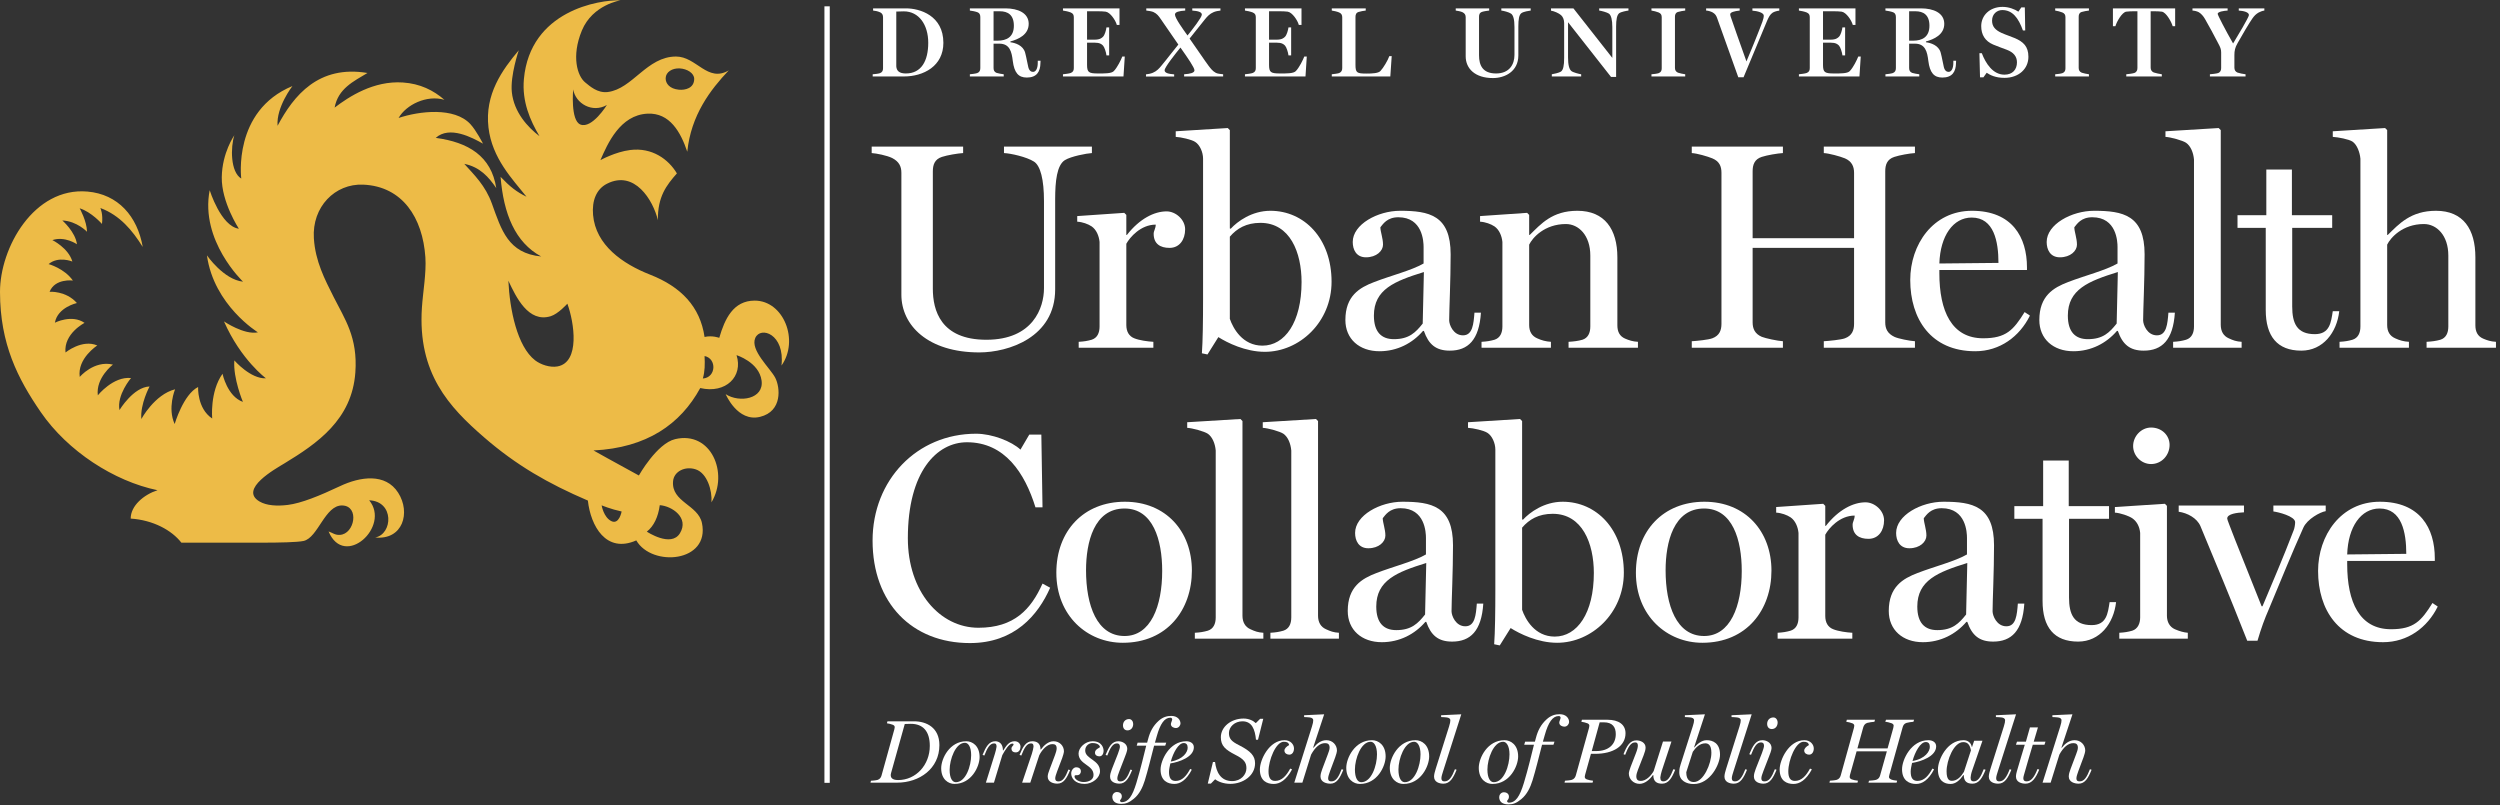 <svg width="236" height="76" viewBox="0 0 236 76" fill="none" xmlns="http://www.w3.org/2000/svg">
<rect x="0" y="0" width="236" height="76" fill="#333333" stroke="none"/>
<g clip-path="url(#clip0)">
<path d="M87.626 4.037C87.626 2.324 86.733 1.072 85.324 1.072C85.126 1.072 84.797 1.082 84.609 1.091V6.258C84.638 6.7 84.901 6.935 85.512 6.935C86.987 6.935 87.626 5.731 87.626 4.037ZM82.382 7.011C82.57 7.001 82.946 6.954 83.068 6.907C83.294 6.822 83.359 6.653 83.359 6.446V1.637C83.359 1.43 83.294 1.251 83.068 1.157C82.852 1.053 82.589 1.016 82.42 0.997V0.79H85.521C86.837 0.79 89.055 1.467 89.055 4.046C89.055 6.239 87.185 7.218 85.333 7.218H82.382V7.011Z" fill="white"/>
<path d="M94.177 3.839C95.004 3.839 95.709 3.51 95.709 2.428C95.709 1.402 95.136 1.063 94.384 1.063H93.792V3.839H94.177ZM95.606 5.75C95.502 4.874 95.314 4.122 94.337 4.122H93.792V6.418C93.792 6.625 93.858 6.794 94.074 6.879C94.196 6.926 94.582 6.992 94.751 7.011V7.218H91.555V7.011C91.725 7.001 92.128 6.945 92.251 6.898C92.476 6.813 92.542 6.643 92.542 6.427V1.618C92.542 1.411 92.486 1.232 92.251 1.148C92.082 1.082 91.725 1.016 91.555 0.997V0.79H94.91C96.094 0.79 97.109 1.223 97.109 2.249C97.109 3.274 96.141 3.708 95.38 3.914V3.99C95.841 4.046 96.583 4.281 96.771 4.968C96.912 5.486 96.959 5.891 97.072 6.343C97.166 6.709 97.363 6.785 97.523 6.785C97.758 6.785 97.965 6.512 97.965 5.929V5.731H98.228L98.218 5.938C98.209 6.766 97.871 7.321 96.931 7.321C96.141 7.321 95.747 6.869 95.606 5.75Z" fill="white"/>
<path d="M100.344 7.011C100.513 6.992 100.945 6.945 101.076 6.888C101.302 6.803 101.368 6.643 101.368 6.427V1.637C101.368 1.43 101.312 1.27 101.076 1.176C100.898 1.101 100.513 1.016 100.344 0.997V0.79H105.681V2.352H105.428C105.315 1.929 104.817 1.166 104.375 1.101C104.149 1.072 103.896 1.063 103.604 1.063H102.618V3.745H103.323C103.839 3.745 104.009 3.585 104.13 3.463C104.291 3.303 104.422 2.832 104.45 2.587H104.704V5.232H104.45C104.422 4.949 104.262 4.451 104.13 4.31C103.999 4.168 103.82 4.027 103.323 4.027H102.618V6.107C102.618 6.841 102.777 6.935 103.679 6.935C104.272 6.935 104.91 6.945 105.136 6.719C105.465 6.39 105.832 5.637 105.944 5.336H106.179L106.057 7.218H100.344V7.011Z" fill="white"/>
<path d="M113.453 1.383C113.453 1.119 113.059 1.035 112.551 0.997V0.79H115.211V0.997C114.994 1.016 114.731 1.072 114.562 1.148C114.196 1.298 113.961 1.561 113.754 1.816C113.237 2.447 112.72 3.124 112.297 3.642C112.767 4.3 113.829 5.872 114.083 6.201C114.28 6.455 114.459 6.709 114.778 6.879C114.91 6.954 115.239 6.992 115.464 7.011V7.218H111.781V7.011C112.335 6.973 112.758 6.888 112.758 6.634C112.758 6.39 112.147 5.496 111.433 4.489C111.029 4.987 109.939 6.343 109.939 6.634C109.939 6.898 110.333 6.982 110.841 7.02V7.227H108.181V7.02C108.397 7.001 108.651 6.945 108.829 6.869C109.196 6.719 109.431 6.455 109.638 6.201C110.221 5.505 110.784 4.743 111.235 4.206C110.634 3.34 110.004 2.428 109.581 1.806C109.365 1.496 109.224 1.298 108.886 1.138C108.735 1.072 108.435 1.016 108.209 0.997V0.79H111.884V0.997C111.329 1.035 110.916 1.119 110.916 1.373C110.916 1.712 111.696 2.785 112.1 3.35C112.579 2.766 113.453 1.637 113.453 1.383Z" fill="white"/>
<path d="M117.524 7.011C117.693 6.992 118.126 6.945 118.257 6.888C118.482 6.803 118.548 6.643 118.548 6.427V1.637C118.548 1.43 118.492 1.27 118.257 1.176C118.078 1.101 117.693 1.016 117.524 0.997V0.79H122.862V2.352H122.608C122.495 1.929 121.997 1.166 121.555 1.101C121.33 1.072 121.076 1.063 120.785 1.063H119.798V3.745H120.503C121.02 3.745 121.189 3.585 121.311 3.463C121.471 3.303 121.603 2.832 121.631 2.587H121.884V5.232H121.631C121.603 4.949 121.443 4.451 121.311 4.31C121.18 4.168 121.001 4.027 120.503 4.027H119.798V6.107C119.798 6.841 119.958 6.935 120.86 6.935C121.452 6.935 122.091 6.945 122.317 6.719C122.646 6.39 123.012 5.637 123.125 5.336H123.36L123.238 7.218H117.524V7.011Z" fill="white"/>
<path d="M125.72 7.011C125.889 6.992 126.293 6.945 126.415 6.898C126.641 6.803 126.707 6.634 126.707 6.427V1.646C126.707 1.44 126.65 1.279 126.415 1.176C126.246 1.101 125.889 1.016 125.72 0.997V0.79H128.925V0.997C128.755 1.016 128.417 1.072 128.248 1.129C128.013 1.204 127.957 1.392 127.957 1.599V6.107C127.957 6.879 128.088 6.945 129.018 6.945C129.526 6.945 130.108 6.917 130.306 6.709C130.588 6.418 131.02 5.684 131.152 5.298H131.377L131.246 7.218H125.72V7.011Z" fill="white"/>
<path d="M138.361 5.317V1.627C138.361 1.421 138.286 1.27 138.069 1.157C137.9 1.072 137.562 1.016 137.421 0.997V0.79H140.579V0.997C140.41 1.016 140.071 1.063 139.911 1.119C139.676 1.195 139.62 1.373 139.62 1.58V5.213C139.62 6.173 139.968 6.935 141.227 6.935C142.496 6.935 142.966 6.07 142.966 5.185V2.559C142.966 1.825 142.853 1.44 142.646 1.289C142.449 1.148 141.923 1.016 141.725 0.997V0.79H144.497V0.997C144.338 1.016 143.849 1.091 143.633 1.232C143.398 1.392 143.332 1.825 143.332 2.503V5.232C143.332 6.757 142.045 7.369 140.935 7.369C139.244 7.369 138.361 6.474 138.361 5.317Z" fill="white"/>
<path d="M148.023 2.098V5.42C148.023 6.145 148.135 6.54 148.342 6.709C148.502 6.841 149.094 6.992 149.263 7.011V7.218H146.491V7.011C146.65 6.992 147.195 6.869 147.355 6.757C147.571 6.597 147.656 6.192 147.656 5.467V2.173C147.656 1.891 147.562 1.609 147.365 1.43C147.149 1.242 146.716 1.053 146.415 1.006V0.79H148.53L152.204 5.467V2.568C152.204 1.872 152.092 1.44 151.885 1.289C151.716 1.166 151.152 1.016 150.964 0.997V0.79H153.727V0.997C153.567 1.016 153.051 1.11 152.862 1.242C152.637 1.402 152.561 1.853 152.561 2.512V7.265H152.083L148.023 2.098Z" fill="white"/>
<path d="M155.897 7.011C156.067 7.001 156.452 6.954 156.574 6.907C156.801 6.822 156.866 6.662 156.866 6.455V1.627C156.866 1.421 156.801 1.27 156.574 1.176C156.406 1.11 156.077 1.016 155.897 0.997V0.79H159.084V0.997C158.915 1.016 158.567 1.072 158.398 1.129C158.172 1.204 158.116 1.373 158.116 1.58V6.408C158.116 6.615 158.191 6.766 158.398 6.86C158.511 6.907 158.915 6.992 159.084 7.011V7.218H155.897V7.011Z" fill="white"/>
<path d="M162.092 1.693C162.007 1.458 161.914 1.317 161.679 1.176C161.51 1.082 161.265 1.006 161.058 0.997V0.79H164.226V0.997C163.708 1.053 163.332 1.157 163.332 1.345C163.332 1.411 163.351 1.505 163.38 1.58C163.483 1.891 164.291 4.206 164.865 5.797C165.288 4.799 165.879 3.34 166.058 2.87C166.312 2.211 166.5 1.787 166.5 1.477C166.5 1.195 165.889 1.035 165.428 1.006V0.79H167.966V1.006C167.787 1.016 167.524 1.091 167.355 1.185C167.091 1.355 166.97 1.618 166.828 1.929C166.537 2.606 165.156 5.947 164.592 7.293H164.094C163.436 5.448 162.327 2.343 162.092 1.693Z" fill="white"/>
<path d="M169.817 7.011C169.987 6.992 170.419 6.945 170.551 6.888C170.776 6.803 170.842 6.643 170.842 6.427V1.637C170.842 1.43 170.786 1.27 170.551 1.176C170.372 1.101 169.987 1.016 169.817 0.997V0.79H175.156V2.352H174.902C174.789 1.929 174.291 1.166 173.849 1.101C173.624 1.072 173.37 1.063 173.079 1.063H172.092V3.745H172.797C173.314 3.745 173.483 3.585 173.605 3.463C173.765 3.303 173.897 2.832 173.925 2.587H174.179V5.232H173.925C173.897 4.949 173.737 4.451 173.605 4.31C173.474 4.168 173.295 4.027 172.797 4.027H172.092V6.107C172.092 6.841 172.252 6.935 173.154 6.935C173.746 6.935 174.385 6.945 174.611 6.719C174.939 6.39 175.306 5.637 175.419 5.336H175.654L175.532 7.218H169.817V7.011Z" fill="white"/>
<path d="M180.607 3.839C181.434 3.839 182.139 3.51 182.139 2.428C182.139 1.402 181.566 1.063 180.813 1.063H180.222V3.839H180.607ZM182.035 5.75C181.932 4.874 181.745 4.122 180.767 4.122H180.222V6.418C180.222 6.625 180.287 6.794 180.504 6.879C180.626 6.926 181.011 6.992 181.18 7.011V7.218H177.985V7.011C178.154 7.001 178.558 6.945 178.68 6.898C178.906 6.813 178.972 6.643 178.972 6.427V1.618C178.972 1.411 178.916 1.232 178.68 1.148C178.511 1.082 178.154 1.016 177.985 0.997V0.79H181.34C182.524 0.79 183.539 1.223 183.539 2.249C183.539 3.274 182.571 3.708 181.81 3.914V3.99C182.271 4.046 183.013 4.281 183.201 4.968C183.342 5.486 183.389 5.891 183.501 6.343C183.595 6.709 183.793 6.785 183.952 6.785C184.187 6.785 184.395 6.512 184.395 5.929V5.731H184.657L184.648 5.938C184.638 6.766 184.3 7.321 183.36 7.321C182.571 7.321 182.176 6.869 182.035 5.75Z" fill="white"/>
<path d="M187.544 6.869L187.233 7.302H186.914L186.857 5.025H187.084C187.45 5.985 188.127 7.048 189.217 7.048C189.997 7.048 190.401 6.559 190.401 5.881C190.401 5.317 190.062 4.931 189.433 4.695C188.963 4.517 188.577 4.385 188.155 4.206C187.393 3.877 187.027 3.284 187.027 2.465C187.027 1.458 187.826 0.649 189.047 0.649C189.63 0.649 190.203 0.875 190.533 1.101L190.814 0.696H191.143L191.181 2.879H190.965C190.542 1.703 189.987 0.95 189.01 0.95C188.54 0.95 188.051 1.298 188.051 1.948C188.051 2.512 188.361 2.842 188.963 3.115C189.404 3.312 189.846 3.444 190.213 3.604C190.983 3.943 191.482 4.366 191.482 5.363C191.482 6.512 190.552 7.35 189.226 7.35C188.361 7.35 187.854 7.077 187.544 6.869Z" fill="white"/>
<path d="M194.01 7.011C194.179 7.001 194.564 6.954 194.686 6.907C194.912 6.822 194.978 6.662 194.978 6.455V1.627C194.978 1.421 194.912 1.27 194.686 1.176C194.517 1.11 194.188 1.016 194.01 0.997V0.79H197.196V0.997C197.027 1.016 196.679 1.072 196.51 1.129C196.284 1.204 196.228 1.373 196.228 1.58V6.408C196.228 6.615 196.303 6.766 196.51 6.86C196.623 6.907 197.027 6.992 197.196 7.011V7.218H194.01V7.011Z" fill="white"/>
<path d="M200.72 7.011C200.889 7.001 201.359 6.935 201.481 6.888C201.707 6.803 201.773 6.625 201.773 6.418V1.063H201.443C201.227 1.063 200.936 1.072 200.72 1.101C200.316 1.157 199.808 2.06 199.695 2.475H199.46V0.79H205.334V2.475H205.099C204.987 2.06 204.479 1.157 204.075 1.101C203.859 1.072 203.595 1.063 203.351 1.063H203.022V6.371C203.022 6.578 203.098 6.747 203.313 6.841C203.426 6.888 203.906 6.992 204.075 7.011V7.218H200.72V7.011Z" fill="white"/>
<path d="M208.615 7.011C208.785 7.001 209.263 6.945 209.386 6.898C209.611 6.813 209.677 6.634 209.677 6.427V4.949C209.677 4.658 209.601 4.46 209.405 4.103C209.066 3.444 208.465 2.324 208.154 1.797C207.994 1.515 207.788 1.289 207.572 1.157C207.403 1.063 207.149 1.006 206.97 0.997V0.79H210.287V0.997C209.959 1.016 209.348 1.101 209.348 1.307C209.348 1.421 210.081 2.842 210.804 4.103C211.218 3.425 212.299 1.618 212.299 1.421C212.299 1.138 211.763 1.025 211.34 0.997V0.79H213.756V0.997C213.587 1.016 213.342 1.11 213.21 1.185C212.957 1.336 212.816 1.477 212.628 1.74C212.346 2.136 211.641 3.331 211.237 4.056C210.983 4.498 210.927 4.78 210.927 5.213V6.38C210.927 6.587 211.002 6.757 211.218 6.851C211.331 6.898 211.81 7.001 211.98 7.011V7.218H208.615V7.011Z" fill="white"/>
<path d="M78.328 0.597H77.826V73.9H78.328V0.597Z" fill="white"/>
<path d="M54.931 2.876C55.946 0.432 58.591 0.03 58.591 0.03C56.55 -0.034 50.049 1.003 49.456 7.461C49.262 9.584 50.047 11.373 50.926 12.854C49.83 12.02 48.511 10.6 48.316 8.687C48.156 7.132 48.971 4.748 48.971 4.748C47.411 6.596 45.747 8.907 46.112 12.036C46.452 14.954 48.39 16.923 49.703 18.573C48.742 18.102 48.139 17.619 47.254 16.694C47.539 20.195 48.632 22.886 51.088 24.211C47.957 23.91 47.333 21.703 46.438 19.229C45.815 17.503 44.777 16.528 43.828 15.468C45.298 15.764 46.13 16.703 46.847 17.756C46.382 14.735 44.208 13.426 41.133 13.016C42.436 11.835 44.594 12.997 45.596 13.563C45.596 13.563 44.966 12.32 44.398 11.71C42.894 10.095 39.599 10.475 37.626 11.136C38.338 9.892 40.277 8.93 41.951 9.422C40.922 8.523 39.65 7.894 38.033 7.787C35.267 7.602 32.951 9.122 31.588 10.158C31.919 8.365 33.365 7.688 34.688 6.889C30.07 6.119 27.73 9.006 26.203 11.874C26.062 10.112 27.604 8.125 27.604 8.125C21.942 10.465 22.775 16.858 22.775 16.858C21.734 16.228 21.764 13.87 22.122 12.771C22.122 12.771 20.97 14.398 20.935 16.729C20.899 19.084 22.55 21.593 22.55 21.593C20.852 21.356 19.794 17.954 19.794 17.954C18.868 22.735 22.943 26.59 22.943 26.59C21.113 26.398 19.534 24.104 19.534 24.104C20.186 28.826 24.347 31.372 24.347 31.372C23.047 31.639 21.143 30.339 21.143 30.339C22.741 33.972 25.105 35.712 25.105 35.712C23.655 35.785 22.122 34.024 22.122 34.024C21.992 35.712 22.931 37.938 22.931 37.938C21.446 37.414 21.006 35.285 21.006 35.285C19.794 36.986 20.032 39.508 20.032 39.508C18.595 38.556 18.701 36.534 18.701 36.534C17.3 37.236 16.489 40.028 16.489 40.028C15.789 38.517 16.528 36.748 16.528 36.748C14.58 37.247 13.344 39.556 13.344 39.556C13.221 38.143 14.12 36.483 14.12 36.483C12.588 36.532 11.278 38.711 11.278 38.711C11.011 37.269 12.37 35.687 12.37 35.687C10.684 35.508 9.234 37.319 9.234 37.319C9.032 35.655 10.66 34.417 10.66 34.417C8.867 33.989 7.528 35.582 7.528 35.582C7.278 33.834 9.184 32.612 9.184 32.612C7.747 31.993 6.183 33.275 6.183 33.275C6.004 31.49 7.983 30.479 7.983 30.479C6.772 29.646 5.181 30.462 5.181 30.462C5.443 29 7.26 28.606 7.26 28.606C6.224 27.429 4.68 27.544 4.68 27.544C5.194 26.26 6.881 26.482 6.881 26.482C6.069 25.329 4.588 24.93 4.588 24.93C5.514 24.145 6.831 24.689 6.831 24.689C6.463 23.413 4.944 22.665 4.944 22.665C6.132 22.271 7.264 23.057 7.264 23.057C7.121 21.892 5.885 20.813 5.885 20.813C7.264 20.872 8.214 21.879 8.214 21.879C8.201 20.879 7.521 19.664 7.521 19.664C8.637 20.009 9.627 21.141 9.627 21.141C9.745 20.202 9.475 19.635 9.475 19.635C11.333 20.334 12.488 21.74 13.474 23.312C12.969 20.418 11.149 18.332 8.251 18.083C3.207 17.648 -0.01 23.378 -6.96025e-06 27.577C0.011 32.474 1.669 35.731 3.851 38.905C6.384 42.59 10.768 45.429 14.87 46.276C13.563 46.699 12.336 47.746 12.336 48.954C14.468 49.095 16.217 50.06 17.122 51.229H24.605C26.422 51.229 28.079 51.189 28.651 51.068C30.03 50.77 30.674 47.656 32.322 47.716C33.959 47.777 33.479 50.425 32.077 50.494C31.62 50.518 31.404 50.301 31.017 50.169C32.498 53.719 36.901 49.705 34.85 47.227C37.24 47.323 37.083 50.42 35.422 50.74C38.031 50.993 38.788 48.393 37.588 46.514C36.388 44.634 34.001 44.991 32.089 45.896C30.176 46.799 28.454 47.501 27.181 47.663C26.158 47.792 25.158 47.734 24.488 47.335C22.535 46.175 26.015 44.251 26.855 43.74C29.94 41.865 33.228 39.618 33.545 35.161C33.785 31.837 32.535 30.102 31.505 28.052C30.661 26.371 29.767 24.678 29.629 22.496C29.441 19.526 31.628 17.315 34.281 17.43C37.999 17.589 39.905 20.554 40.156 24.294C40.254 25.776 39.929 27.543 39.829 29.032C39.414 35.236 42.386 38.413 45.704 41.289C48.746 43.924 51.728 45.639 55.495 47.254C55.756 49.642 57.21 52.277 60.065 51.014C61.545 53.562 67.034 53.087 66.266 49.379C65.907 47.65 63.357 47.397 63.537 45.423C63.623 44.481 64.702 43.972 65.694 44.313C66.746 44.675 67.241 46.277 67.164 47.418C68.809 44.668 67.133 40.656 63.738 41.453C62.012 41.856 60.309 44.886 60.309 44.886C58.12 43.7 56.027 42.523 56.027 42.523C61.055 42.275 64.238 40.048 66.103 36.632C68.532 37.195 70.174 35.52 69.529 33.527C69.529 33.527 71.652 34.182 71.893 35.921C72.133 37.661 69.817 38.059 68.503 37.209C68.503 37.209 69.616 39.871 71.747 39.351C73.88 38.829 73.648 36.564 73.184 35.663C72.722 34.762 70.797 33.058 71.296 31.907C71.795 30.756 74.111 31.532 73.772 34.508C75.463 32.143 73.977 28.378 71.244 28.378C69.221 28.378 68.417 30.106 67.898 31.892C67.898 31.892 67.243 31.639 66.51 31.81C66.091 28.94 64.284 27.07 61.371 25.928C58.766 24.905 56.233 23.136 55.985 20.289C55.868 18.946 56.291 17.86 57.291 17.348C59.899 16.014 61.653 18.89 62.105 20.781C62.075 18.558 62.912 17.492 63.899 16.368C63.105 15.038 61.56 13.899 59.493 14.16C58.062 14.342 56.678 15.118 56.678 15.118C57.352 13.577 58.526 10.854 61.125 10.729C63.234 10.627 64.261 12.489 64.879 14.324C65.227 10.86 67.074 8.461 68.796 6.643C66.785 7.827 65.752 5.337 63.818 5.337C61.057 5.337 59.721 8.391 57.373 8.687C56.392 8.809 55.655 8.109 55.251 7.787C54.506 7.196 53.916 5.322 54.931 2.876ZM64.16 6.457C64.852 6.492 65.541 6.899 65.533 7.461C65.52 8.319 64.703 8.529 64.071 8.466C63.221 8.382 62.826 7.889 62.838 7.382C62.851 6.793 63.465 6.422 64.16 6.457ZM52.639 34.589C51.931 34.723 51.045 34.422 50.517 34.017C48.815 32.709 48.115 29.197 47.989 26.499C48.717 28.049 49.878 30.497 51.986 29.851C52.705 29.629 53.559 28.668 53.559 28.668C54.217 30.468 54.768 34.185 52.639 34.589ZM54.794 11.756C53.839 11.389 54.108 8.441 54.108 8.441C54.336 9.781 55.921 10.696 57.291 9.911C57.291 9.911 55.893 12.179 54.794 11.756ZM64.186 50.339C63.35 51.713 61.06 50.187 61.06 50.187C61.719 49.678 62.138 48.786 62.281 47.688C63.439 47.768 65.075 48.88 64.186 50.339ZM58.682 48.286C58.682 48.286 58.449 49.559 57.71 49.193C56.97 48.826 56.794 47.703 56.794 47.703C56.794 47.703 57.648 48.063 58.682 48.286ZM66.348 35.733C66.546 35.042 66.549 34.372 66.51 33.608C67.685 33.846 67.608 35.644 66.348 35.733Z" fill="#EDBB47"/>
<path d="M100.523 15.117C99.773 15.59 99.607 17.091 99.607 18.814V27.319C99.607 31.851 95.193 33.268 92.445 33.268C87.588 33.268 85.09 30.711 85.09 27.82V16.312C85.09 15.701 84.868 15.256 84.229 14.922C83.73 14.672 82.731 14.478 82.287 14.45V13.838H90.919V14.45C90.419 14.478 89.42 14.645 88.92 14.811C88.227 15.034 88.06 15.562 88.06 16.173V27.264C88.06 29.265 88.782 32.073 93.112 32.073C97.525 32.073 98.552 29.043 98.552 27.208V18.981C98.552 16.952 98.219 15.645 97.608 15.256C96.914 14.811 95.415 14.478 94.777 14.45V13.838H103.076V14.45C102.576 14.478 101.105 14.756 100.523 15.117Z" fill="white"/>
<path d="M110.405 23.4C109.517 23.4 108.906 23.011 108.906 22.066C108.906 21.788 109.101 21.566 109.101 21.204C107.685 21.204 106.658 22.4 106.325 23.011V30.683C106.325 31.294 106.575 31.739 107.074 31.934C107.546 32.128 108.351 32.239 108.878 32.267V32.823H101.828V32.267C102.328 32.239 102.661 32.184 103.05 32.072C103.577 31.906 103.799 31.433 103.799 30.822V22.844C103.743 22.261 103.494 21.677 103.05 21.371C102.717 21.149 102.189 20.954 101.69 20.927V20.398L106.13 20.093L106.325 20.287V22.177H106.381C107.574 20.648 108.962 19.954 110.127 19.954C110.988 19.954 111.876 20.732 111.876 21.649C111.876 22.622 111.349 23.4 110.405 23.4Z" fill="white"/>
<path d="M118.983 21.038C117.65 21.038 116.762 21.566 116.096 22.344V30.099C116.401 30.988 117.289 32.629 119.177 32.629C121.286 32.629 122.868 30.433 122.868 26.625C122.868 23.845 121.786 21.038 118.983 21.038ZM119.399 33.212C117.567 33.212 115.846 32.35 115.013 31.823L113.986 33.462L113.459 33.351C113.542 32.239 113.57 30.21 113.57 28.209V14.978C113.57 14.367 113.265 13.671 112.821 13.394C112.488 13.171 111.489 12.949 110.989 12.921V12.393L115.901 12.087L116.096 12.282V21.566L116.179 21.593C116.817 20.899 118.178 19.898 119.926 19.898C123.118 19.898 125.7 22.511 125.7 26.597C125.7 30.405 122.674 33.212 119.399 33.212Z" fill="white"/>
<path d="M129.696 29.793C129.696 31.322 130.39 32.017 131.584 32.017C133.027 32.017 133.638 31.378 134.304 30.544L134.415 25.68C131.639 26.541 129.696 27.319 129.696 29.793ZM136.858 33.101C135.553 33.101 134.859 32.517 134.415 31.238H134.332C133.332 32.406 131.889 33.157 130.224 33.157C128.308 33.157 127.004 31.989 127.004 30.21C127.004 27.931 128.336 27.152 129.724 26.625C131.306 26.013 133.222 25.541 134.387 24.874V23.317C134.387 22.817 134.304 20.509 132 20.509C130.946 20.509 130.557 21.149 130.307 21.455C130.307 21.871 130.557 22.483 130.557 23.095C130.557 23.679 129.946 24.29 128.947 24.29C128.031 24.29 127.698 23.567 127.698 22.844C127.698 21.177 130.057 19.898 132.167 19.898C134.915 19.898 136.941 20.315 136.941 24.012C136.941 26.458 136.802 29.321 136.802 30.238C136.802 30.655 137.19 31.656 138.107 31.656C139.022 31.656 139.106 30.572 139.189 29.515H139.8C139.633 32.1 138.579 33.101 136.858 33.101Z" fill="white"/>
<path d="M148.072 32.823V32.267C148.571 32.239 148.988 32.184 149.376 32.073C149.904 31.906 150.126 31.434 150.126 30.822V24.123C150.126 22.205 149.016 21.149 147.822 21.149C145.796 21.149 144.658 22.455 144.353 23.095V30.683C144.353 31.294 144.602 31.711 145.102 31.934C145.519 32.128 145.935 32.239 146.407 32.267V32.823H139.856V32.267C140.356 32.239 140.689 32.184 141.077 32.073C141.605 31.906 141.827 31.434 141.827 30.822V22.844C141.771 22.261 141.521 21.677 141.077 21.371C140.744 21.149 140.217 20.954 139.717 20.927V20.398L144.159 20.093L144.353 20.287V22.177H144.408C145.463 21.149 146.518 19.898 148.905 19.898C151.486 19.898 152.68 21.649 152.68 24.29V30.711C152.68 31.322 152.901 31.739 153.401 31.961C153.79 32.128 154.123 32.239 154.622 32.267V32.823H148.072Z" fill="white"/>
<path d="M172.166 32.823V32.212C172.665 32.184 173.803 32.073 174.164 31.934C174.831 31.684 175.024 31.183 175.024 30.572V23.4H165.448V30.433C165.448 31.044 165.67 31.517 166.309 31.795C166.642 31.934 167.808 32.184 168.307 32.212V32.823H159.703V32.212C160.202 32.184 161.285 32.073 161.646 31.934C162.312 31.684 162.506 31.183 162.506 30.572V16.312C162.506 15.701 162.312 15.228 161.646 14.95C161.174 14.756 160.202 14.478 159.703 14.45V13.838H168.307V14.45C167.808 14.478 166.809 14.645 166.309 14.811C165.615 15.034 165.448 15.562 165.448 16.173V22.483H175.024V16.312C175.024 15.701 174.802 15.228 174.164 14.95C173.692 14.756 172.665 14.478 172.166 14.45V13.838H180.771V14.45C180.27 14.478 179.326 14.645 178.827 14.811C178.133 15.034 177.967 15.562 177.967 16.173V30.433C177.967 31.044 178.189 31.489 178.827 31.795C179.16 31.961 180.27 32.184 180.771 32.212V32.823H172.166Z" fill="white"/>
<path d="M186.128 20.537C184.379 20.537 183.158 22.261 183.075 24.874L188.654 24.818C188.654 22.817 188.238 20.537 186.128 20.537ZM186.461 33.157C182.27 33.157 180.327 30.099 180.327 26.43C180.327 23.095 182.464 19.898 186.156 19.898C189.959 19.898 191.346 22.4 191.346 25.235V25.485H183.075V25.791C183.075 29.377 184.241 31.934 187.21 31.934C189.376 31.934 190.07 31.155 191.124 29.46L191.625 29.793C190.652 31.767 188.793 33.157 186.461 33.157Z" fill="white"/>
<path d="M195.205 29.793C195.205 31.322 195.899 32.017 197.093 32.017C198.536 32.017 199.146 31.378 199.813 30.544L199.924 25.68C197.148 26.541 195.205 27.319 195.205 29.793ZM202.366 33.101C201.061 33.101 200.367 32.517 199.924 31.238H199.84C198.841 32.406 197.397 33.157 195.732 33.157C193.817 33.157 192.513 31.989 192.513 30.21C192.513 27.931 193.845 27.152 195.233 26.625C196.815 26.013 198.73 25.541 199.895 24.874V23.317C199.895 22.817 199.813 20.509 197.509 20.509C196.454 20.509 196.065 21.149 195.816 21.455C195.816 21.871 196.065 22.483 196.065 23.095C196.065 23.679 195.455 24.29 194.455 24.29C193.54 24.29 193.206 23.567 193.206 22.844C193.206 21.177 195.566 19.898 197.676 19.898C200.423 19.898 202.45 20.315 202.45 24.012C202.45 26.458 202.311 29.321 202.311 30.238C202.311 30.655 202.699 31.656 203.615 31.656C204.531 31.656 204.614 30.572 204.698 29.515H205.308C205.142 32.1 204.087 33.101 202.366 33.101Z" fill="white"/>
<path d="M205.142 32.823V32.267C205.642 32.239 205.975 32.184 206.363 32.072C206.89 31.906 207.113 31.433 207.113 30.822V15.061C207.057 14.422 206.807 13.783 206.363 13.477C206.03 13.255 204.92 12.949 204.42 12.921V12.393L209.444 12.087L209.639 12.282V30.655C209.639 31.267 209.888 31.711 210.388 31.934C210.804 32.128 211.109 32.239 211.609 32.267V32.823H205.142Z" fill="white"/>
<path d="M217.244 33.101C214.968 33.101 213.886 31.739 213.886 29.265V21.51H211.221V20.315H213.941V16.007H216.356V20.315H220.159V21.51H216.384V28.931C216.384 30.516 216.828 31.544 218.521 31.544C219.937 31.544 220.047 30.433 220.214 29.377H220.825C220.603 31.378 219.298 33.101 217.244 33.101Z" fill="white"/>
<path d="M229.069 32.823V32.267C229.568 32.239 229.984 32.184 230.373 32.072C230.901 31.906 231.122 31.433 231.122 30.822V24.123C231.122 22.205 230.012 21.149 228.818 21.149C226.792 21.149 225.655 22.455 225.349 23.094V30.683C225.349 31.294 225.599 31.711 226.098 31.934C226.515 32.128 226.903 32.239 227.403 32.267V32.823H220.852V32.267C221.352 32.239 221.685 32.184 222.074 32.072C222.601 31.906 222.823 31.433 222.823 30.822V14.978C222.768 14.394 222.518 13.671 222.074 13.366C221.741 13.144 220.714 12.949 220.214 12.921V12.393L225.154 12.087L225.349 12.282V22.177H225.405C226.459 21.149 227.57 19.898 229.957 19.898C232.538 19.898 233.676 21.649 233.676 24.29V30.71C233.676 31.322 233.898 31.739 234.398 31.961C234.786 32.128 235.12 32.239 235.619 32.267V32.823H229.069Z" fill="white"/>
<path d="M91.558 60.706C86.09 60.706 82.371 56.925 82.371 51.033C82.371 45.307 86.562 40.943 92.141 40.943C93.667 40.943 95.499 41.666 96.332 42.444L97.164 41.026H98.303L98.413 47.892H97.747C96.748 44.667 94.861 41.749 91.28 41.749C88.449 41.749 85.701 44.501 85.701 50.81C85.701 55.842 88.726 59.26 92.363 59.26C95.749 59.26 97.331 57.509 98.413 55.091L99.135 55.48C97.997 58.065 95.777 60.706 91.558 60.706Z" fill="white"/>
<path d="M106.158 48.003C103.271 48.003 102.522 51.199 102.522 53.84C102.522 57.148 103.549 60.039 106.158 60.039C108.628 60.039 109.711 57.231 109.711 53.896C109.711 50.977 108.85 48.003 106.158 48.003ZM105.992 60.678C102.661 60.678 99.719 58.149 99.719 54.062C99.719 50.116 102.3 47.364 106.186 47.364C110.072 47.364 112.514 50.17 112.514 53.868C112.514 57.565 110.183 60.678 105.992 60.678Z" fill="white"/>
<path d="M112.793 60.289V59.733C113.293 59.705 113.626 59.649 114.014 59.538C114.542 59.372 114.764 58.899 114.764 58.288V42.528C114.708 41.889 114.458 41.249 114.014 40.943C113.681 40.721 112.571 40.415 112.072 40.387V39.859L117.095 39.553L117.289 39.748V58.12C117.289 58.733 117.54 59.177 118.039 59.399C118.456 59.594 118.761 59.705 119.261 59.733V60.289H112.793Z" fill="white"/>
<path d="M119.926 60.289V59.733C120.426 59.705 120.759 59.649 121.148 59.538C121.675 59.372 121.897 58.899 121.897 58.288V42.528C121.842 41.889 121.592 41.249 121.148 40.943C120.815 40.721 119.704 40.415 119.205 40.387V39.859L124.229 39.553L124.423 39.748V58.12C124.423 58.733 124.673 59.177 125.173 59.399C125.589 59.594 125.894 59.705 126.394 59.733V60.289H119.926Z" fill="white"/>
<path d="M129.919 57.259C129.919 58.788 130.613 59.483 131.807 59.483C133.25 59.483 133.861 58.844 134.527 58.01L134.638 53.146C131.862 54.007 129.919 54.785 129.919 57.259ZM137.08 60.567C135.776 60.567 135.082 59.983 134.638 58.704H134.555C133.555 59.872 132.112 60.623 130.446 60.623C128.531 60.623 127.227 59.455 127.227 57.676C127.227 55.397 128.559 54.618 129.947 54.09C131.529 53.479 133.444 53.006 134.61 52.34V50.783C134.61 50.282 134.527 47.975 132.223 47.975C131.168 47.975 130.78 48.614 130.53 48.92C130.53 49.337 130.78 49.949 130.78 50.56C130.78 51.144 130.169 51.756 129.17 51.756C128.254 51.756 127.921 51.033 127.921 50.31C127.921 48.643 130.28 47.364 132.39 47.364C135.138 47.364 137.164 47.781 137.164 51.477C137.164 53.924 137.025 56.786 137.025 57.704C137.025 58.12 137.413 59.122 138.329 59.122C139.245 59.122 139.328 58.038 139.412 56.981H140.023C139.856 59.566 138.801 60.567 137.08 60.567Z" fill="white"/>
<path d="M146.574 48.503C145.241 48.503 144.353 49.032 143.687 49.81V57.565C143.992 58.454 144.88 60.094 146.768 60.094C148.877 60.094 150.459 57.899 150.459 54.09C150.459 51.311 149.377 48.503 146.574 48.503ZM146.99 60.678C145.158 60.678 143.437 59.816 142.604 59.288L141.577 60.928L141.05 60.817C141.133 59.705 141.161 57.677 141.161 55.675V42.444C141.161 41.832 140.855 41.137 140.411 40.86C140.078 40.637 139.079 40.415 138.58 40.387V39.859L143.493 39.553L143.687 39.748V49.032L143.77 49.059C144.409 48.364 145.769 47.364 147.517 47.364C150.709 47.364 153.291 49.977 153.291 54.062C153.291 57.87 150.265 60.678 146.99 60.678Z" fill="white"/>
<path d="M160.868 48.003C157.982 48.003 157.233 51.199 157.233 53.84C157.233 57.148 158.259 60.039 160.868 60.039C163.339 60.039 164.421 57.231 164.421 53.896C164.421 50.977 163.561 48.003 160.868 48.003ZM160.702 60.678C157.371 60.678 154.429 58.149 154.429 54.062C154.429 50.116 157.01 47.364 160.896 47.364C164.782 47.364 167.225 50.17 167.225 53.868C167.225 57.565 164.893 60.678 160.702 60.678Z" fill="white"/>
<path d="M176.385 50.866C175.497 50.866 174.887 50.477 174.887 49.532C174.887 49.254 175.081 49.032 175.081 48.67C173.665 48.67 172.638 49.866 172.305 50.477V58.149C172.305 58.76 172.554 59.205 173.055 59.399C173.527 59.594 174.331 59.705 174.859 59.733V60.289H167.808V59.733C168.308 59.705 168.641 59.649 169.03 59.538C169.557 59.372 169.779 58.899 169.779 58.288V50.31C169.723 49.727 169.474 49.143 169.03 48.837C168.697 48.614 168.169 48.42 167.67 48.392V47.864L172.111 47.558L172.305 47.753V49.643H172.361C173.554 48.114 174.941 47.419 176.107 47.419C176.969 47.419 177.856 48.198 177.856 49.115C177.856 50.088 177.329 50.866 176.385 50.866Z" fill="white"/>
<path d="M180.993 57.259C180.993 58.788 181.687 59.483 182.881 59.483C184.324 59.483 184.934 58.844 185.601 58.01L185.712 53.146C182.936 54.007 180.993 54.785 180.993 57.259ZM188.154 60.567C186.849 60.567 186.155 59.983 185.712 58.704H185.628C184.629 59.872 183.186 60.623 181.52 60.623C179.605 60.623 178.3 59.455 178.3 57.676C178.3 55.397 179.633 54.618 181.021 54.09C182.602 53.479 184.518 53.006 185.683 52.34V50.783C185.683 50.282 185.601 47.975 183.296 47.975C182.242 47.975 181.853 48.614 181.604 48.92C181.604 49.337 181.853 49.949 181.853 50.56C181.853 51.144 181.243 51.756 180.243 51.756C179.328 51.756 178.994 51.033 178.994 50.31C178.994 48.643 181.354 47.364 183.463 47.364C186.211 47.364 188.237 47.781 188.237 51.477C188.237 53.924 188.099 56.786 188.099 57.704C188.099 58.12 188.487 59.122 189.403 59.122C190.319 59.122 190.402 58.038 190.485 56.981H191.096C190.93 59.566 189.875 60.567 188.154 60.567Z" fill="white"/>
<path d="M196.176 60.567C193.9 60.567 192.818 59.206 192.818 56.731V48.976H190.154V47.781H192.873V43.473H195.288V47.781H199.091V48.976H195.316V56.398C195.316 57.982 195.76 59.01 197.453 59.01C198.869 59.01 198.98 57.899 199.146 56.843H199.757C199.535 58.844 198.231 60.567 196.176 60.567Z" fill="white"/>
<path d="M203.06 43.806C202.144 43.806 201.367 43.028 201.367 42.11C201.367 41.166 202.144 40.36 203.06 40.36C204.086 40.36 204.809 41.11 204.809 41.999C204.809 42.972 204.059 43.806 203.06 43.806ZM200.062 60.289V59.733C200.562 59.705 200.895 59.649 201.283 59.538C201.811 59.372 202.032 58.844 202.032 58.288V50.31C201.978 49.727 201.728 49.226 201.283 48.92C200.95 48.698 200.145 48.42 199.646 48.392V47.864L204.365 47.558L204.558 47.753V58.12C204.558 58.704 204.809 59.177 205.308 59.399C205.752 59.594 206.168 59.705 206.529 59.733V60.289H200.062Z" fill="white"/>
<path d="M217.438 49.809C216.3 52.34 215.411 54.563 214.19 57.481C213.775 58.427 213.469 59.26 213.108 60.483H212.137C210.193 55.564 209.583 54.174 207.723 49.671C207.391 48.893 206.474 48.42 205.669 48.309V47.725H211.831V48.364C211.193 48.392 210.249 48.503 210.249 48.948C210.249 48.976 210.304 49.198 210.444 49.532C210.971 50.949 212.359 54.341 213.496 57.231H213.58C214.634 54.702 215.467 52.813 216.522 50.06C216.606 49.866 216.661 49.504 216.661 49.282C216.633 48.725 215.051 48.336 214.607 48.282V47.725H219.547V48.253C219.02 48.336 217.799 49.004 217.438 49.809Z" fill="white"/>
<path d="M224.628 48.003C222.879 48.003 221.658 49.727 221.575 52.34L227.153 52.283C227.153 50.282 226.737 48.003 224.628 48.003ZM224.961 60.623C220.769 60.623 218.827 57.565 218.827 53.896C218.827 50.56 220.964 47.364 224.655 47.364C228.458 47.364 229.846 49.866 229.846 52.701V52.951H221.575V53.256C221.575 56.842 222.74 59.399 225.71 59.399C227.875 59.399 228.569 58.621 229.624 56.925L230.123 57.259C229.152 59.233 227.292 60.623 224.961 60.623Z" fill="white"/>
<path d="M118.756 69.831H118.565C118.47 68.848 118.183 68.091 117.288 68.091C116.55 68.091 116.012 68.622 116.012 69.196C116.012 69.744 116.264 69.996 116.976 70.352C118.07 70.909 118.478 71.353 118.478 72.057C118.478 73.222 117.341 73.996 116.142 73.996C115.491 73.996 114.961 73.77 114.709 73.562L114.31 73.97H114.015L114.501 71.935H114.701C114.813 72.857 115.213 73.735 116.316 73.735C117.158 73.735 117.662 73.11 117.662 72.526C117.662 71.996 117.454 71.674 116.603 71.248C115.673 70.77 115.248 70.404 115.248 69.596C115.248 68.614 116.211 67.83 117.393 67.83C117.896 67.83 118.322 68.039 118.547 68.265L118.956 67.857H119.251L118.756 69.831Z" fill="white"/>
<path d="M121.71 71.24C121.511 71.24 121.25 71.126 121.25 70.849C121.25 70.666 121.432 70.475 121.693 70.335C121.649 70.109 121.502 70.022 121.19 70.022C120.434 70.022 119.748 71.77 119.748 72.814C119.748 73.396 119.922 73.718 120.373 73.718C121.007 73.718 121.441 73.213 121.797 72.553L121.971 72.631C121.415 73.657 120.807 74.005 120.234 74.005C119.626 74.005 118.932 73.735 118.932 72.631C118.932 71.735 119.8 69.874 121.267 69.874C121.823 69.874 122.153 70.274 122.153 70.657C122.153 70.953 122.006 71.24 121.71 71.24Z" fill="white"/>
<path d="M125.584 73.979C125.211 73.979 124.655 73.831 124.655 73.3C124.655 73.092 124.724 72.857 124.829 72.578L125.341 71.222C125.428 70.996 125.515 70.752 125.515 70.587C125.515 70.222 125.315 70.153 125.081 70.153C124.612 70.153 124.169 70.509 123.769 71.231L122.944 73.883H122.18L123.848 68.587C123.943 68.3 123.969 68.117 123.969 68.004C123.969 67.813 123.821 67.752 123.631 67.726C123.405 67.7 123.318 67.7 123.109 67.691V67.518L125.002 67.43L123.96 70.579L123.995 70.587C124.325 70.17 124.716 69.874 125.211 69.874C125.793 69.874 126.209 70.326 126.209 70.848C126.209 70.97 126.131 71.257 126.044 71.492L125.567 72.77C125.454 73.075 125.376 73.335 125.376 73.466C125.376 73.744 125.541 73.761 125.697 73.761C126.114 73.761 126.366 73.352 126.652 72.613L126.809 72.665C126.496 73.44 126.192 73.979 125.584 73.979Z" fill="white"/>
<path d="M129.389 70.022C128.477 70.022 127.904 71.623 127.904 72.648C127.904 73.448 128.164 73.84 128.503 73.84C129.476 73.84 129.988 72.248 129.988 71.214C129.988 70.413 129.702 70.022 129.389 70.022ZM128.373 74.005C127.782 74.005 127.088 73.57 127.088 72.483C127.088 71.552 127.904 69.874 129.519 69.874C130.109 69.874 130.804 70.317 130.804 71.405C130.804 72.335 130.005 74.005 128.373 74.005Z" fill="white"/>
<path d="M133.498 70.022C132.586 70.022 132.013 71.623 132.013 72.648C132.013 73.448 132.273 73.84 132.612 73.84C133.585 73.84 134.097 72.248 134.097 71.214C134.097 70.413 133.81 70.022 133.498 70.022ZM132.482 74.005C131.891 74.005 131.197 73.57 131.197 72.483C131.197 71.552 132.013 69.874 133.628 69.874C134.219 69.874 134.914 70.317 134.914 71.405C134.914 72.335 134.115 74.005 132.482 74.005Z" fill="white"/>
<path d="M136.234 72.788C136.148 73.049 136.069 73.318 136.069 73.448C136.069 73.726 136.217 73.761 136.373 73.761C136.79 73.761 137.059 73.352 137.346 72.613L137.502 72.665C137.189 73.44 136.877 73.979 136.261 73.979C135.887 73.979 135.374 73.84 135.374 73.309C135.374 73.101 135.453 72.84 135.531 72.578L136.79 68.587C136.886 68.292 136.912 68.117 136.912 68.004C136.912 67.813 136.755 67.752 136.564 67.726C136.347 67.7 136.252 67.7 136.043 67.691V67.518L137.945 67.43L136.234 72.788Z" fill="white"/>
<path d="M141.897 70.022C140.986 70.022 140.412 71.623 140.412 72.648C140.412 73.448 140.673 73.84 141.012 73.84C141.984 73.84 142.496 72.248 142.496 71.214C142.496 70.413 142.21 70.022 141.897 70.022ZM140.882 74.005C140.291 74.005 139.596 73.57 139.596 72.483C139.596 71.552 140.412 69.874 142.027 69.874C142.618 69.874 143.313 70.317 143.313 71.405C143.313 72.335 142.514 74.005 140.882 74.005Z" fill="white"/>
<path d="M147.681 68.596C147.508 68.596 147.195 68.5 147.195 68.213C147.195 68.091 147.299 67.926 147.325 67.743C147.282 67.613 147.23 67.596 147.134 67.596C146.579 67.596 146.161 68.178 145.822 69.405L145.649 70.013H146.743L146.648 70.3H145.571C145.293 71.37 144.963 72.727 144.668 73.674C144.46 74.344 144.147 74.996 143.617 75.431C143.166 75.814 142.827 75.935 142.401 75.935C141.715 75.935 141.524 75.587 141.524 75.24C141.524 75.048 141.681 74.788 141.976 74.788C142.159 74.788 142.444 74.892 142.444 75.205C142.444 75.388 142.367 75.466 142.262 75.614C142.28 75.736 142.376 75.77 142.436 75.77C143.079 75.77 143.461 75.196 143.852 73.918C144.277 72.518 144.572 71.214 144.807 70.3H143.886L143.973 70.013H144.894L144.989 69.665C145.171 68.961 145.467 68.387 146.005 67.9C146.413 67.526 146.83 67.421 147.238 67.421C147.838 67.421 148.124 67.804 148.124 68.161C148.124 68.309 147.976 68.596 147.681 68.596Z" fill="white"/>
<path d="M151.4 68.187H151.009L150.262 70.901H150.679C151.86 70.901 152.529 70.265 152.529 69.3C152.529 68.639 152.225 68.187 151.4 68.187ZM150.592 71.161H150.184L149.628 73.161C149.611 73.222 149.602 73.283 149.602 73.326C149.602 73.448 149.654 73.509 149.785 73.57C149.871 73.614 150.219 73.692 150.384 73.7L150.341 73.883H147.692L147.735 73.7C147.883 73.692 148.257 73.657 148.386 73.614C148.613 73.535 148.708 73.37 148.76 73.188L150.002 68.718C150.019 68.639 150.036 68.569 150.036 68.517C150.036 68.404 149.984 68.344 149.863 68.283C149.741 68.231 149.411 68.144 149.281 68.135L149.333 67.944H151.739C152.823 67.944 153.449 68.413 153.449 69.222C153.449 70.439 152.277 71.161 150.592 71.161Z" fill="white"/>
<path d="M156.897 73.979C156.411 73.979 156.073 73.787 156.073 73.17L156.038 73.161C155.734 73.596 155.265 73.996 154.771 73.996C154.188 73.996 153.763 73.535 153.763 73.022C153.763 72.9 153.841 72.613 153.936 72.379L154.432 71.1C154.553 70.796 154.614 70.535 154.614 70.396C154.614 70.144 154.519 70.083 154.354 70.083C153.945 70.083 153.702 70.518 153.415 71.257L153.259 71.196C153.563 70.43 153.858 69.892 154.475 69.892C154.849 69.892 155.343 70.083 155.343 70.57C155.343 70.778 155.274 70.987 155.161 71.292L154.631 72.648C154.544 72.874 154.467 73.118 154.467 73.274C154.467 73.648 154.666 73.718 154.892 73.718C155.369 73.718 155.839 73.266 156.107 72.788L156.985 70.004H157.784L156.872 72.77C156.82 72.944 156.733 73.292 156.733 73.395C156.733 73.683 156.854 73.761 157.02 73.761C157.427 73.761 157.679 73.352 157.966 72.613L158.14 72.665C157.827 73.44 157.514 73.979 156.897 73.979Z" fill="white"/>
<path d="M160.98 70.17C160.46 70.17 160.078 70.561 159.8 70.97L159.183 72.9C159.183 73.7 159.608 73.823 159.904 73.823C160.807 73.823 161.554 72.092 161.554 71.065C161.554 70.265 161.207 70.17 160.98 70.17ZM159.878 74.013C159.218 74.013 158.523 73.709 158.523 72.909C158.523 72.552 158.584 72.379 158.654 72.152L159.791 68.587C159.886 68.3 159.921 68.117 159.921 68.004C159.921 67.813 159.765 67.752 159.574 67.726C159.357 67.7 159.261 67.7 159.053 67.691V67.518L160.946 67.43L159.921 70.552L159.947 70.561C160.199 70.265 160.616 69.874 161.11 69.874C161.693 69.874 162.37 70.153 162.37 71.24C162.37 72.144 161.441 74.013 159.878 74.013Z" fill="white"/>
<path d="M163.648 72.788C163.561 73.049 163.483 73.318 163.483 73.448C163.483 73.726 163.631 73.761 163.787 73.761C164.204 73.761 164.473 73.352 164.76 72.613L164.916 72.665C164.603 73.44 164.291 73.979 163.674 73.979C163.301 73.979 162.788 73.84 162.788 73.309C162.788 73.101 162.867 72.84 162.945 72.578L164.204 68.587C164.3 68.292 164.326 68.117 164.326 68.004C164.326 67.813 164.169 67.752 163.979 67.726C163.761 67.7 163.666 67.7 163.457 67.691V67.518L165.359 67.43L163.648 72.788Z" fill="white"/>
<path d="M167.253 68.822C166.966 68.822 166.818 68.605 166.818 68.335C166.818 68.004 167.044 67.726 167.409 67.726C167.652 67.726 167.809 67.961 167.809 68.204C167.809 68.534 167.609 68.822 167.253 68.822ZM166.471 73.979C166.098 73.979 165.568 73.831 165.568 73.3C165.568 73.092 165.629 72.883 165.742 72.578L166.324 71.1C166.419 70.857 166.524 70.518 166.524 70.413C166.524 70.161 166.402 70.083 166.237 70.083C165.829 70.083 165.585 70.518 165.299 71.257L165.134 71.196C165.447 70.43 165.742 69.874 166.367 69.874C166.74 69.874 167.235 70.1 167.235 70.613C167.235 70.813 167.07 71.24 166.966 71.492L166.471 72.77C166.35 73.075 166.272 73.326 166.272 73.457C166.272 73.735 166.428 73.761 166.584 73.761C167.001 73.761 167.262 73.352 167.548 72.613L167.705 72.665C167.392 73.44 167.079 73.979 166.471 73.979Z" fill="white"/>
<path d="M170.779 71.24C170.579 71.24 170.318 71.126 170.318 70.849C170.318 70.666 170.501 70.475 170.761 70.335C170.718 70.109 170.57 70.022 170.258 70.022C169.502 70.022 168.816 71.77 168.816 72.814C168.816 73.396 168.99 73.718 169.441 73.718C170.075 73.718 170.509 73.213 170.865 72.553L171.04 72.631C170.483 73.657 169.875 74.005 169.302 74.005C168.694 74.005 167.999 73.735 167.999 72.631C167.999 71.735 168.869 69.874 170.336 69.874C170.891 69.874 171.221 70.274 171.221 70.657C171.221 70.953 171.074 71.24 170.779 71.24Z" fill="white"/>
<path d="M180.628 68.135C180.472 68.144 180.133 68.195 179.978 68.24C179.743 68.309 179.656 68.482 179.604 68.674L178.353 73.153C178.336 73.231 178.318 73.292 178.318 73.335C178.318 73.457 178.388 73.501 178.501 73.57C178.588 73.622 178.935 73.692 179.091 73.7L179.039 73.883H176.382L176.434 73.7C176.59 73.692 176.99 73.657 177.111 73.614C177.337 73.535 177.433 73.379 177.485 73.188L178.119 70.926H175.262L174.637 73.153C174.619 73.231 174.61 73.283 174.61 73.326C174.61 73.448 174.662 73.509 174.793 73.57C174.88 73.614 175.227 73.692 175.392 73.7L175.348 73.883H172.7L172.743 73.7C172.891 73.692 173.264 73.657 173.395 73.614C173.62 73.535 173.716 73.37 173.768 73.188L175.01 68.718C175.027 68.639 175.044 68.569 175.044 68.517C175.044 68.404 174.992 68.344 174.871 68.283C174.749 68.231 174.419 68.144 174.289 68.135L174.341 67.944H176.999L176.946 68.135C176.781 68.144 176.434 68.195 176.268 68.24C176.043 68.309 175.939 68.491 175.886 68.674L175.34 70.648H178.188L178.726 68.718C178.744 68.639 178.761 68.561 178.761 68.509C178.761 68.396 178.701 68.344 178.588 68.283C178.458 68.231 178.128 68.144 177.971 68.135L178.04 67.944H180.689L180.628 68.135Z" fill="white"/>
<path d="M181.794 70.048C181.289 70.048 180.777 70.97 180.542 71.839C181.767 71.623 182.176 70.909 182.176 70.509C182.176 70.231 182.071 70.048 181.794 70.048ZM180.499 72.022C180.438 72.309 180.369 72.596 180.369 72.84C180.369 73.431 180.561 73.718 181.012 73.718C181.645 73.718 182.063 73.213 182.419 72.553L182.575 72.631C182.036 73.657 181.446 74.005 180.881 74.005C180.265 74.005 179.553 73.718 179.553 72.613C179.553 71.718 180.413 69.874 182.036 69.874C182.428 69.874 182.774 70.065 182.774 70.457C182.774 71.396 181.351 71.891 180.499 72.022Z" fill="white"/>
<path d="M185.329 70.056C184.434 70.056 183.757 71.779 183.757 72.814C183.757 73.614 184.034 73.709 184.261 73.709C184.755 73.709 185.129 73.309 185.398 72.857L186.058 70.831C185.953 70.3 185.745 70.056 185.329 70.056ZM186.197 73.979C185.676 73.979 185.381 73.752 185.381 73.17L185.346 73.161C185.016 73.64 184.625 74.005 184.13 74.005C183.548 74.005 182.94 73.718 182.94 72.631C182.94 71.735 183.792 69.874 185.355 69.874C185.728 69.874 186.058 70.074 186.136 70.509H186.162L186.362 69.926H187.144L186.162 72.77C186.076 73.013 186.024 73.309 186.024 73.413C186.024 73.7 186.154 73.761 186.318 73.761C186.727 73.761 186.978 73.352 187.265 72.613L187.439 72.665C187.126 73.44 186.814 73.979 186.197 73.979Z" fill="white"/>
<path d="M188.604 72.788C188.517 73.049 188.439 73.318 188.439 73.448C188.439 73.726 188.586 73.761 188.743 73.761C189.16 73.761 189.429 73.352 189.715 72.613L189.872 72.665C189.559 73.44 189.246 73.979 188.63 73.979C188.256 73.979 187.744 73.84 187.744 73.309C187.744 73.101 187.822 72.84 187.9 72.578L189.16 68.587C189.255 68.292 189.281 68.117 189.281 68.004C189.281 67.813 189.125 67.752 188.934 67.726C188.717 67.7 188.621 67.7 188.413 67.691V67.518L190.315 67.43L188.604 72.788Z" fill="white"/>
<path d="M192.999 70.3H191.896C191.661 71.091 191.245 72.483 191.167 72.788C191.097 73.049 191.002 73.318 191.002 73.448C191.002 73.726 191.167 73.761 191.324 73.761C191.74 73.761 192.052 73.335 192.339 72.596L192.504 72.648C192.192 73.423 191.818 73.979 191.21 73.979C190.837 73.979 190.307 73.84 190.307 73.309C190.307 73.11 190.368 72.9 190.394 72.805C190.498 72.414 191.08 70.501 191.141 70.3H190.307L190.403 70.013H191.245L191.627 68.666H192.382L191.983 70.013H193.094L192.999 70.3Z" fill="white"/>
<path d="M196.222 73.979C195.848 73.979 195.292 73.831 195.292 73.3C195.292 73.092 195.361 72.857 195.466 72.578L195.978 71.222C196.065 70.996 196.152 70.752 196.152 70.587C196.152 70.222 195.952 70.153 195.717 70.153C195.249 70.153 194.806 70.509 194.407 71.231L193.581 73.883H192.817L194.484 68.587C194.58 68.3 194.606 68.117 194.606 68.004C194.606 67.813 194.459 67.752 194.267 67.726C194.042 67.7 193.955 67.7 193.746 67.691V67.518L195.64 67.43L194.597 70.579L194.632 70.587C194.962 70.17 195.353 69.874 195.848 69.874C196.43 69.874 196.846 70.326 196.846 70.848C196.846 70.97 196.769 71.257 196.682 71.492L196.204 72.77C196.091 73.075 196.013 73.335 196.013 73.466C196.013 73.744 196.179 73.761 196.334 73.761C196.751 73.761 197.003 73.352 197.29 72.613L197.446 72.665C197.133 73.44 196.829 73.979 196.222 73.979Z" fill="white"/>
<path d="M85.978 68.329C85.783 68.329 85.596 68.337 85.41 68.345L84.114 72.984C84.004 73.391 84.207 73.637 84.783 73.637C86.477 73.637 87.773 72.196 87.773 70.415C87.773 69.007 87.112 68.329 85.978 68.329ZM84.682 73.883H82.175L82.217 73.705C82.361 73.697 82.725 73.663 82.853 73.62C83.073 73.544 83.166 73.383 83.217 73.205L84.427 68.846C84.445 68.769 84.461 68.701 84.461 68.65C84.461 68.54 84.411 68.481 84.292 68.422C84.173 68.371 83.852 68.286 83.725 68.278L83.776 68.091H86.282C87.442 68.091 88.679 68.668 88.679 70.338C88.679 72.56 86.799 73.883 84.682 73.883Z" fill="white"/>
<path d="M91.094 70.118C90.204 70.118 89.645 71.679 89.645 72.679C89.645 73.459 89.899 73.841 90.23 73.841C91.178 73.841 91.677 72.289 91.677 71.28C91.677 70.5 91.398 70.118 91.094 70.118ZM90.103 74.002C89.526 74.002 88.849 73.578 88.849 72.518C88.849 71.611 89.645 69.974 91.221 69.974C91.796 69.974 92.474 70.406 92.474 71.466C92.474 72.374 91.695 74.002 90.103 74.002Z" fill="white"/>
<path d="M95.896 71.025C95.599 71.025 95.481 70.864 95.481 70.669C95.481 70.466 95.675 70.381 95.675 70.305C95.675 70.229 95.684 70.195 95.548 70.195C95.252 70.195 94.862 70.839 94.617 71.288L93.829 73.884H93.067L93.914 71.17C93.973 70.991 94.075 70.584 94.075 70.483C94.075 70.237 93.999 70.177 93.838 70.177C93.44 70.177 93.194 70.627 92.923 71.322L92.754 71.263C93.058 70.516 93.355 69.974 93.956 69.974C94.32 69.974 94.676 70.211 94.676 70.83L94.71 70.839C94.989 70.406 95.243 69.974 95.785 69.974C96.141 69.974 96.336 70.229 96.336 70.491C96.336 70.754 96.192 71.025 95.896 71.025Z" fill="white"/>
<path d="M99.809 73.976C99.453 73.976 98.903 73.833 98.903 73.315C98.903 73.112 98.979 72.9 99.089 72.611L99.589 71.288C99.665 71.085 99.75 70.813 99.75 70.652C99.75 70.296 99.555 70.245 99.335 70.245C98.877 70.245 98.395 70.729 98.107 71.296L97.26 73.884H96.489L97.404 71.17C97.472 70.966 97.565 70.584 97.565 70.483C97.565 70.245 97.489 70.177 97.328 70.177C96.93 70.177 96.693 70.602 96.413 71.322L96.244 71.263C96.549 70.516 96.845 69.974 97.447 69.974C97.81 69.974 98.225 70.109 98.225 70.746L98.259 70.754C98.556 70.347 98.971 69.974 99.462 69.974C100.029 69.974 100.436 70.415 100.436 70.923C100.436 71.042 100.351 71.348 100.275 71.551L99.801 72.798C99.691 73.094 99.614 73.332 99.614 73.46C99.614 73.731 99.767 73.765 99.927 73.765C100.325 73.765 100.579 73.366 100.859 72.645L101.02 72.696C100.715 73.451 100.41 73.976 99.809 73.976Z" fill="white"/>
<path d="M103.781 71.398C103.569 71.398 103.366 71.296 103.366 71.051C103.366 70.712 103.806 70.61 103.84 70.516C103.823 70.406 103.687 70.143 103.12 70.143C102.858 70.143 102.443 70.355 102.443 70.847C102.443 71.67 103.84 71.721 103.84 72.807C103.84 73.417 103.137 74.002 102.384 74.002C101.452 74.002 101.122 73.425 101.122 73.018C101.122 72.705 101.35 72.433 101.588 72.433C101.96 72.433 102.036 72.671 102.036 72.807C102.036 72.959 101.952 73.18 101.664 73.18C101.511 73.18 101.435 73.171 101.435 73.298C101.435 73.561 101.859 73.824 102.291 73.824C102.782 73.824 103.23 73.612 103.23 73.154C103.23 72.187 101.816 72.187 101.816 71.127C101.816 70.584 102.443 69.974 103.129 69.974C104.052 69.974 104.179 70.652 104.179 70.864C104.179 71.178 104.026 71.398 103.781 71.398Z" fill="white"/>
<path d="M106.432 68.948C106.153 68.948 106.009 68.736 106.009 68.473C106.009 68.15 106.229 67.879 106.585 67.879C106.822 67.879 106.974 68.108 106.974 68.345C106.974 68.668 106.78 68.948 106.432 68.948ZM105.67 73.976C105.306 73.976 104.79 73.833 104.79 73.315C104.79 73.112 104.849 72.908 104.959 72.611L105.526 71.17C105.619 70.932 105.721 70.602 105.721 70.5C105.721 70.254 105.603 70.177 105.442 70.177C105.044 70.177 104.806 70.602 104.527 71.322L104.366 71.263C104.671 70.516 104.959 69.974 105.569 69.974C105.933 69.974 106.415 70.195 106.415 70.695C106.415 70.889 106.254 71.305 106.153 71.551L105.67 72.798C105.551 73.094 105.476 73.341 105.476 73.467C105.476 73.739 105.628 73.765 105.781 73.765C106.187 73.765 106.441 73.366 106.72 72.645L106.873 72.696C106.568 73.451 106.263 73.976 105.67 73.976Z" fill="white"/>
<path d="M111.006 68.727C110.837 68.727 110.532 68.634 110.532 68.354C110.532 68.235 110.633 68.074 110.659 67.896C110.617 67.769 110.566 67.752 110.472 67.752C109.931 67.752 109.524 68.32 109.194 69.516L109.025 70.109H110.092L109.999 70.389H108.948C108.677 71.432 108.355 72.755 108.068 73.68C107.865 74.333 107.56 74.969 107.043 75.393C106.602 75.766 106.272 75.885 105.858 75.885C105.188 75.885 105.002 75.546 105.002 75.206C105.002 75.02 105.155 74.765 105.442 74.765C105.62 74.765 105.9 74.867 105.9 75.172C105.9 75.35 105.824 75.427 105.722 75.571C105.739 75.69 105.832 75.724 105.891 75.724C106.518 75.724 106.89 75.163 107.272 73.918C107.687 72.552 107.975 71.28 108.203 70.389H107.306L107.39 70.109H108.288L108.381 69.77C108.559 69.083 108.847 68.524 109.372 68.049C109.77 67.684 110.176 67.582 110.574 67.582C111.159 67.582 111.438 67.956 111.438 68.303C111.438 68.447 111.294 68.727 111.006 68.727Z" fill="white"/>
<path d="M111.743 70.143C111.252 70.143 110.752 71.042 110.523 71.891C111.717 71.679 112.116 70.983 112.116 70.593C112.116 70.321 112.014 70.143 111.743 70.143ZM110.481 72.068C110.421 72.348 110.354 72.628 110.354 72.866C110.354 73.442 110.54 73.722 110.981 73.722C111.599 73.722 112.005 73.23 112.353 72.586L112.505 72.662C111.98 73.663 111.404 74.002 110.853 74.002C110.253 74.002 109.558 73.722 109.558 72.645C109.558 71.772 110.396 69.974 111.98 69.974C112.361 69.974 112.7 70.161 112.7 70.542C112.7 71.458 111.311 71.941 110.481 72.068Z" fill="white"/>
</g>
<defs>
<clipPath id="clip0">
<rect width="236" height="76" fill="white"/>
</clipPath>
</defs>
</svg>

